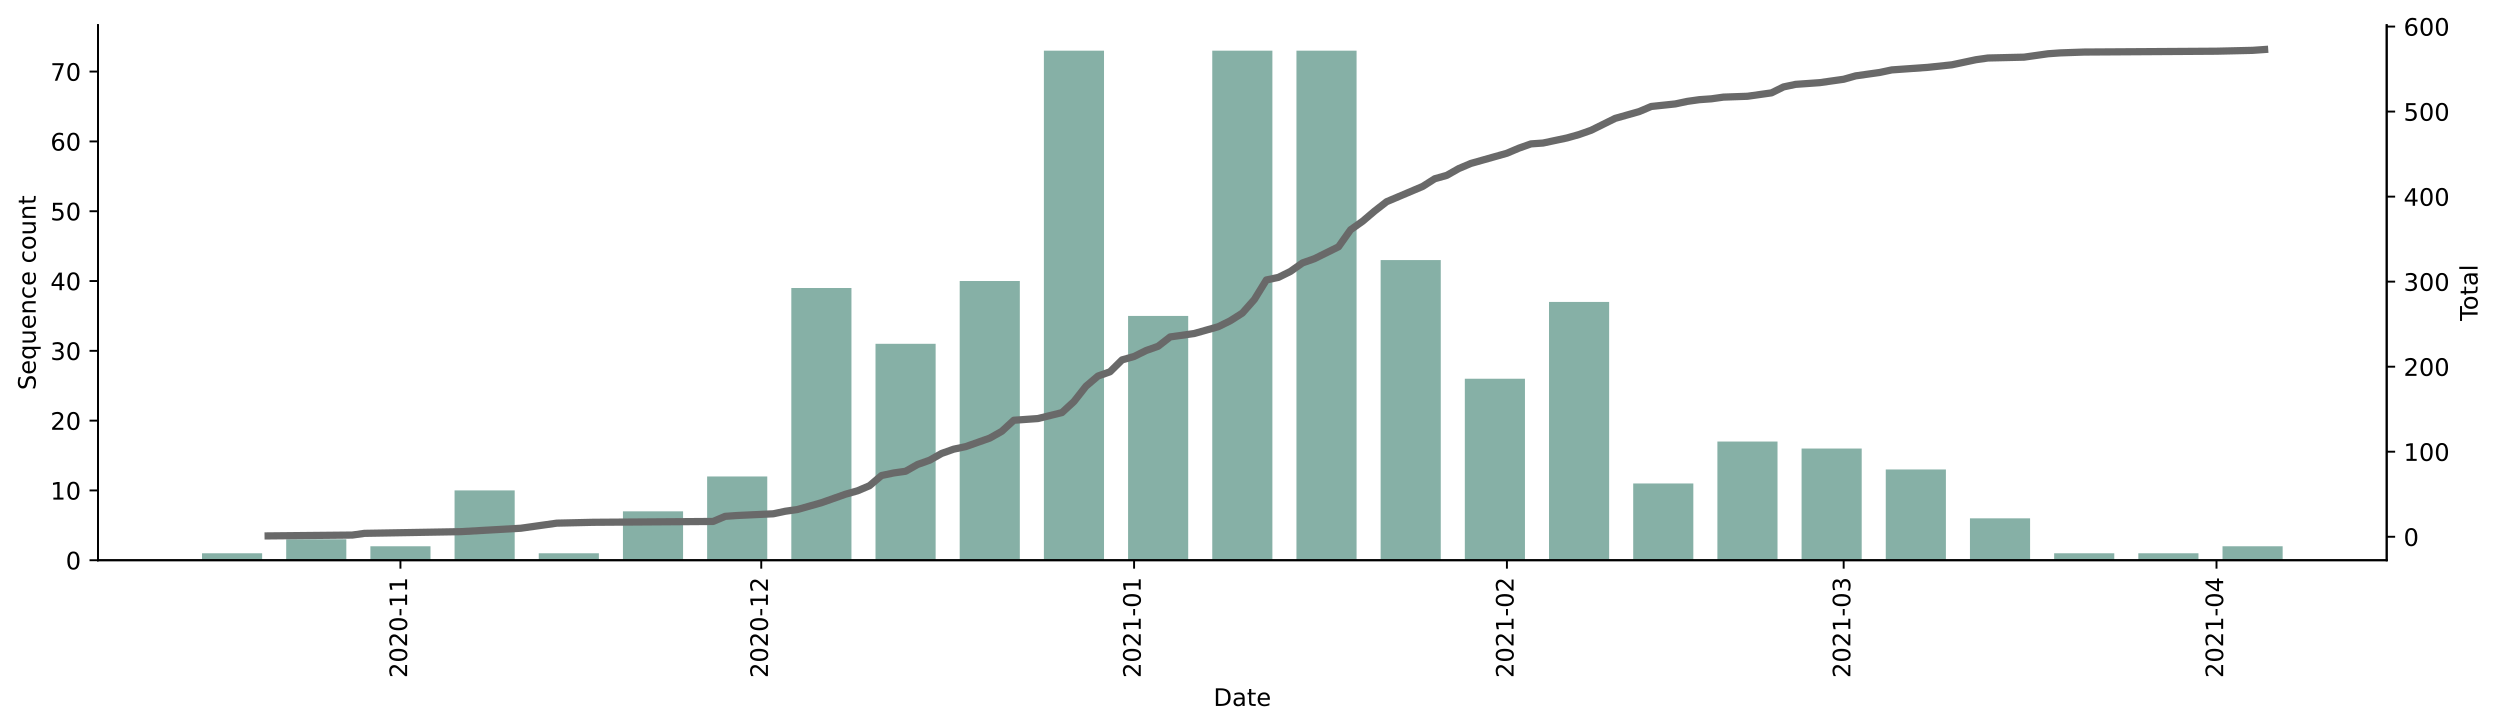 <?xml version="1.0" encoding="utf-8" standalone="no"?>
<!DOCTYPE svg PUBLIC "-//W3C//DTD SVG 1.1//EN"
  "http://www.w3.org/Graphics/SVG/1.1/DTD/svg11.dtd">
<!-- Created with matplotlib (https://matplotlib.org/) -->
<svg height="301.856pt" version="1.1" viewBox="0 0 1036.169 301.856" width="1036.169pt" xmlns="http://www.w3.org/2000/svg" xmlns:xlink="http://www.w3.org/1999/xlink">
 <defs>
  <style type="text/css">*{stroke-linecap:butt;stroke-linejoin:round;}</style>
 </defs>
 <g id="figure_1">
  <g id="patch_1">
   <path d="M 0 301.856 
L 1036.169 301.856 
L 1036.169 0 
L 0 0 
z
" style="fill:#ffffff;"/>
  </g>
  <g id="axes_1">
   <g id="patch_2">
    <path d="M 40.603 232.195 
L 989.203 232.195 
L 989.203 10.435 
L 40.603 10.435 
z
" style="fill:#ffffff;"/>
   </g>
   <g id="patch_3">
    <path clip-path="url(#p2c2c067bb2)" d="M 83.721 232.195 
L 108.645 232.195 
L 108.645 229.302 
L 83.721 229.302 
z
" style="fill:#86b0a6;"/>
   </g>
   <g id="patch_4">
    <path clip-path="url(#p2c2c067bb2)" d="M 118.615 232.195 
L 143.538 232.195 
L 143.538 223.516 
L 118.615 223.516 
z
" style="fill:#86b0a6;"/>
   </g>
   <g id="patch_5">
    <path clip-path="url(#p2c2c067bb2)" d="M 153.508 232.195 
L 178.432 232.195 
L 178.432 226.409 
L 153.508 226.409 
z
" style="fill:#86b0a6;"/>
   </g>
   <g id="patch_6">
    <path clip-path="url(#p2c2c067bb2)" d="M 188.401 232.195 
L 213.325 232.195 
L 213.325 203.264 
L 188.401 203.264 
z
" style="fill:#86b0a6;"/>
   </g>
   <g id="patch_7">
    <path clip-path="url(#p2c2c067bb2)" d="M 223.295 232.195 
L 248.218 232.195 
L 248.218 229.302 
L 223.295 229.302 
z
" style="fill:#86b0a6;"/>
   </g>
   <g id="patch_8">
    <path clip-path="url(#p2c2c067bb2)" d="M 258.188 232.195 
L 283.112 232.195 
L 283.112 211.943 
L 258.188 211.943 
z
" style="fill:#86b0a6;"/>
   </g>
   <g id="patch_9">
    <path clip-path="url(#p2c2c067bb2)" d="M 293.081 232.195 
L 318.005 232.195 
L 318.005 197.477 
L 293.081 197.477 
z
" style="fill:#86b0a6;"/>
   </g>
   <g id="patch_10">
    <path clip-path="url(#p2c2c067bb2)" d="M 327.975 232.195 
L 352.898 232.195 
L 352.898 119.362 
L 327.975 119.362 
z
" style="fill:#86b0a6;"/>
   </g>
   <g id="patch_11">
    <path clip-path="url(#p2c2c067bb2)" d="M 362.868 232.195 
L 387.792 232.195 
L 387.792 142.508 
L 362.868 142.508 
z
" style="fill:#86b0a6;"/>
   </g>
   <g id="patch_12">
    <path clip-path="url(#p2c2c067bb2)" d="M 397.761 232.195 
L 422.685 232.195 
L 422.685 116.469 
L 397.761 116.469 
z
" style="fill:#86b0a6;"/>
   </g>
   <g id="patch_13">
    <path clip-path="url(#p2c2c067bb2)" d="M 432.655 232.195 
L 457.578 232.195 
L 457.578 20.995 
L 432.655 20.995 
z
" style="fill:#86b0a6;"/>
   </g>
   <g id="patch_14">
    <path clip-path="url(#p2c2c067bb2)" d="M 467.548 232.195 
L 492.472 232.195 
L 492.472 130.935 
L 467.548 130.935 
z
" style="fill:#86b0a6;"/>
   </g>
   <g id="patch_15">
    <path clip-path="url(#p2c2c067bb2)" d="M 502.441 232.195 
L 527.365 232.195 
L 527.365 20.995 
L 502.441 20.995 
z
" style="fill:#86b0a6;"/>
   </g>
   <g id="patch_16">
    <path clip-path="url(#p2c2c067bb2)" d="M 537.335 232.195 
L 562.258 232.195 
L 562.258 20.995 
L 537.335 20.995 
z
" style="fill:#86b0a6;"/>
   </g>
   <g id="patch_17">
    <path clip-path="url(#p2c2c067bb2)" d="M 572.228 232.195 
L 597.152 232.195 
L 597.152 107.79 
L 572.228 107.79 
z
" style="fill:#86b0a6;"/>
   </g>
   <g id="patch_18">
    <path clip-path="url(#p2c2c067bb2)" d="M 607.121 232.195 
L 632.045 232.195 
L 632.045 156.973 
L 607.121 156.973 
z
" style="fill:#86b0a6;"/>
   </g>
   <g id="patch_19">
    <path clip-path="url(#p2c2c067bb2)" d="M 642.015 232.195 
L 666.938 232.195 
L 666.938 125.149 
L 642.015 125.149 
z
" style="fill:#86b0a6;"/>
   </g>
   <g id="patch_20">
    <path clip-path="url(#p2c2c067bb2)" d="M 676.908 232.195 
L 701.832 232.195 
L 701.832 200.371 
L 676.908 200.371 
z
" style="fill:#86b0a6;"/>
   </g>
   <g id="patch_21">
    <path clip-path="url(#p2c2c067bb2)" d="M 711.801 232.195 
L 736.725 232.195 
L 736.725 183.012 
L 711.801 183.012 
z
" style="fill:#86b0a6;"/>
   </g>
   <g id="patch_22">
    <path clip-path="url(#p2c2c067bb2)" d="M 746.695 232.195 
L 771.618 232.195 
L 771.618 185.905 
L 746.695 185.905 
z
" style="fill:#86b0a6;"/>
   </g>
   <g id="patch_23">
    <path clip-path="url(#p2c2c067bb2)" d="M 781.588 232.195 
L 806.512 232.195 
L 806.512 194.584 
L 781.588 194.584 
z
" style="fill:#86b0a6;"/>
   </g>
   <g id="patch_24">
    <path clip-path="url(#p2c2c067bb2)" d="M 816.481 232.195 
L 841.405 232.195 
L 841.405 214.836 
L 816.481 214.836 
z
" style="fill:#86b0a6;"/>
   </g>
   <g id="patch_25">
    <path clip-path="url(#p2c2c067bb2)" d="M 851.374 232.195 
L 876.298 232.195 
L 876.298 229.302 
L 851.374 229.302 
z
" style="fill:#86b0a6;"/>
   </g>
   <g id="patch_26">
    <path clip-path="url(#p2c2c067bb2)" d="M 886.268 232.195 
L 911.192 232.195 
L 911.192 229.302 
L 886.268 229.302 
z
" style="fill:#86b0a6;"/>
   </g>
   <g id="patch_27">
    <path clip-path="url(#p2c2c067bb2)" d="M 921.161 232.195 
L 946.085 232.195 
L 946.085 226.409 
L 921.161 226.409 
z
" style="fill:#86b0a6;"/>
   </g>
   <g id="matplotlib.axis_1">
    <g id="xtick_1">
     <g id="line2d_1">
      <defs>
       <path d="M 0 0 
L 0 3.5 
" id="m736e546b39" style="stroke:#000000;stroke-width:0.8;"/>
      </defs>
      <g>
       <use style="stroke:#000000;stroke-width:0.8;" x="165.97" xlink:href="#m736e546b39" y="232.195"/>
      </g>
     </g>
     <g id="text_1">
      <!-- 2020-11 -->
      <g transform="translate(168.729 280.978)rotate(-90)scale(0.1 -0.1)">
       <defs>
        <path d="M 19.188 8.297 
L 53.609 8.297 
L 53.609 0 
L 7.328 0 
L 7.328 8.297 
Q 12.938 14.109 22.625 23.891 
Q 32.328 33.688 34.812 36.531 
Q 39.547 41.844 41.422 45.531 
Q 43.312 49.219 43.312 52.781 
Q 43.312 58.594 39.234 62.25 
Q 35.156 65.922 28.609 65.922 
Q 23.969 65.922 18.812 64.312 
Q 13.672 62.703 7.812 59.422 
L 7.812 69.391 
Q 13.766 71.781 18.938 73 
Q 24.125 74.219 28.422 74.219 
Q 39.75 74.219 46.484 68.547 
Q 53.219 62.891 53.219 53.422 
Q 53.219 48.922 51.531 44.891 
Q 49.859 40.875 45.406 35.406 
Q 44.188 33.984 37.641 27.219 
Q 31.109 20.453 19.188 8.297 
z
" id="DejaVuSans-50"/>
        <path d="M 31.781 66.406 
Q 24.172 66.406 20.328 58.906 
Q 16.5 51.422 16.5 36.375 
Q 16.5 21.391 20.328 13.891 
Q 24.172 6.391 31.781 6.391 
Q 39.453 6.391 43.281 13.891 
Q 47.125 21.391 47.125 36.375 
Q 47.125 51.422 43.281 58.906 
Q 39.453 66.406 31.781 66.406 
z
M 31.781 74.219 
Q 44.047 74.219 50.516 64.516 
Q 56.984 54.828 56.984 36.375 
Q 56.984 17.969 50.516 8.266 
Q 44.047 -1.422 31.781 -1.422 
Q 19.531 -1.422 13.062 8.266 
Q 6.594 17.969 6.594 36.375 
Q 6.594 54.828 13.062 64.516 
Q 19.531 74.219 31.781 74.219 
z
" id="DejaVuSans-48"/>
        <path d="M 4.891 31.391 
L 31.203 31.391 
L 31.203 23.391 
L 4.891 23.391 
z
" id="DejaVuSans-45"/>
        <path d="M 12.406 8.297 
L 28.516 8.297 
L 28.516 63.922 
L 10.984 60.406 
L 10.984 69.391 
L 28.422 72.906 
L 38.281 72.906 
L 38.281 8.297 
L 54.391 8.297 
L 54.391 0 
L 12.406 0 
z
" id="DejaVuSans-49"/>
       </defs>
       <use xlink:href="#DejaVuSans-50"/>
       <use x="63.623" xlink:href="#DejaVuSans-48"/>
       <use x="127.246" xlink:href="#DejaVuSans-50"/>
       <use x="190.869" xlink:href="#DejaVuSans-48"/>
       <use x="254.492" xlink:href="#DejaVuSans-45"/>
       <use x="290.576" xlink:href="#DejaVuSans-49"/>
       <use x="354.199" xlink:href="#DejaVuSans-49"/>
      </g>
     </g>
    </g>
    <g id="xtick_2">
     <g id="line2d_2">
      <g>
       <use style="stroke:#000000;stroke-width:0.8;" x="315.513" xlink:href="#m736e546b39" y="232.195"/>
      </g>
     </g>
     <g id="text_2">
      <!-- 2020-12 -->
      <g transform="translate(318.272 280.978)rotate(-90)scale(0.1 -0.1)">
       <use xlink:href="#DejaVuSans-50"/>
       <use x="63.623" xlink:href="#DejaVuSans-48"/>
       <use x="127.246" xlink:href="#DejaVuSans-50"/>
       <use x="190.869" xlink:href="#DejaVuSans-48"/>
       <use x="254.492" xlink:href="#DejaVuSans-45"/>
       <use x="290.576" xlink:href="#DejaVuSans-49"/>
       <use x="354.199" xlink:href="#DejaVuSans-50"/>
      </g>
     </g>
    </g>
    <g id="xtick_3">
     <g id="line2d_3">
      <g>
       <use style="stroke:#000000;stroke-width:0.8;" x="470.04" xlink:href="#m736e546b39" y="232.195"/>
      </g>
     </g>
     <g id="text_3">
      <!-- 2021-01 -->
      <g transform="translate(472.8 280.978)rotate(-90)scale(0.1 -0.1)">
       <use xlink:href="#DejaVuSans-50"/>
       <use x="63.623" xlink:href="#DejaVuSans-48"/>
       <use x="127.246" xlink:href="#DejaVuSans-50"/>
       <use x="190.869" xlink:href="#DejaVuSans-49"/>
       <use x="254.492" xlink:href="#DejaVuSans-45"/>
       <use x="290.576" xlink:href="#DejaVuSans-48"/>
       <use x="354.199" xlink:href="#DejaVuSans-49"/>
      </g>
     </g>
    </g>
    <g id="xtick_4">
     <g id="line2d_4">
      <g>
       <use style="stroke:#000000;stroke-width:0.8;" x="624.568" xlink:href="#m736e546b39" y="232.195"/>
      </g>
     </g>
     <g id="text_4">
      <!-- 2021-02 -->
      <g transform="translate(627.327 280.978)rotate(-90)scale(0.1 -0.1)">
       <use xlink:href="#DejaVuSans-50"/>
       <use x="63.623" xlink:href="#DejaVuSans-48"/>
       <use x="127.246" xlink:href="#DejaVuSans-50"/>
       <use x="190.869" xlink:href="#DejaVuSans-49"/>
       <use x="254.492" xlink:href="#DejaVuSans-45"/>
       <use x="290.576" xlink:href="#DejaVuSans-48"/>
       <use x="354.199" xlink:href="#DejaVuSans-50"/>
      </g>
     </g>
    </g>
    <g id="xtick_5">
     <g id="line2d_5">
      <g>
       <use style="stroke:#000000;stroke-width:0.8;" x="764.141" xlink:href="#m736e546b39" y="232.195"/>
      </g>
     </g>
     <g id="text_5">
      <!-- 2021-03 -->
      <g transform="translate(766.901 280.978)rotate(-90)scale(0.1 -0.1)">
       <defs>
        <path d="M 40.578 39.312 
Q 47.656 37.797 51.625 33 
Q 55.609 28.219 55.609 21.188 
Q 55.609 10.406 48.188 4.484 
Q 40.766 -1.422 27.094 -1.422 
Q 22.516 -1.422 17.656 -0.516 
Q 12.797 0.391 7.625 2.203 
L 7.625 11.719 
Q 11.719 9.328 16.594 8.109 
Q 21.484 6.891 26.812 6.891 
Q 36.078 6.891 40.938 10.547 
Q 45.797 14.203 45.797 21.188 
Q 45.797 27.641 41.281 31.266 
Q 36.766 34.906 28.719 34.906 
L 20.219 34.906 
L 20.219 43.016 
L 29.109 43.016 
Q 36.375 43.016 40.234 45.922 
Q 44.094 48.828 44.094 54.297 
Q 44.094 59.906 40.109 62.906 
Q 36.141 65.922 28.719 65.922 
Q 24.656 65.922 20.016 65.031 
Q 15.375 64.156 9.812 62.312 
L 9.812 71.094 
Q 15.438 72.656 20.344 73.438 
Q 25.25 74.219 29.594 74.219 
Q 40.828 74.219 47.359 69.109 
Q 53.906 64.016 53.906 55.328 
Q 53.906 49.266 50.438 45.094 
Q 46.969 40.922 40.578 39.312 
z
" id="DejaVuSans-51"/>
       </defs>
       <use xlink:href="#DejaVuSans-50"/>
       <use x="63.623" xlink:href="#DejaVuSans-48"/>
       <use x="127.246" xlink:href="#DejaVuSans-50"/>
       <use x="190.869" xlink:href="#DejaVuSans-49"/>
       <use x="254.492" xlink:href="#DejaVuSans-45"/>
       <use x="290.576" xlink:href="#DejaVuSans-48"/>
       <use x="354.199" xlink:href="#DejaVuSans-51"/>
      </g>
     </g>
    </g>
    <g id="xtick_6">
     <g id="line2d_6">
      <g>
       <use style="stroke:#000000;stroke-width:0.8;" x="918.669" xlink:href="#m736e546b39" y="232.195"/>
      </g>
     </g>
     <g id="text_6">
      <!-- 2021-04 -->
      <g transform="translate(921.428 280.978)rotate(-90)scale(0.1 -0.1)">
       <defs>
        <path d="M 37.797 64.312 
L 12.891 25.391 
L 37.797 25.391 
z
M 35.203 72.906 
L 47.609 72.906 
L 47.609 25.391 
L 58.016 25.391 
L 58.016 17.188 
L 47.609 17.188 
L 47.609 0 
L 37.797 0 
L 37.797 17.188 
L 4.891 17.188 
L 4.891 26.703 
z
" id="DejaVuSans-52"/>
       </defs>
       <use xlink:href="#DejaVuSans-50"/>
       <use x="63.623" xlink:href="#DejaVuSans-48"/>
       <use x="127.246" xlink:href="#DejaVuSans-50"/>
       <use x="190.869" xlink:href="#DejaVuSans-49"/>
       <use x="254.492" xlink:href="#DejaVuSans-45"/>
       <use x="290.576" xlink:href="#DejaVuSans-48"/>
       <use x="354.199" xlink:href="#DejaVuSans-52"/>
      </g>
     </g>
    </g>
    <g id="text_7">
     <!-- Date -->
     <g transform="translate(502.952 292.577)scale(0.1 -0.1)">
      <defs>
       <path d="M 19.672 64.797 
L 19.672 8.109 
L 31.594 8.109 
Q 46.688 8.109 53.688 14.938 
Q 60.688 21.781 60.688 36.531 
Q 60.688 51.172 53.688 57.984 
Q 46.688 64.797 31.594 64.797 
z
M 9.812 72.906 
L 30.078 72.906 
Q 51.266 72.906 61.172 64.094 
Q 71.094 55.281 71.094 36.531 
Q 71.094 17.672 61.125 8.828 
Q 51.172 0 30.078 0 
L 9.812 0 
z
" id="DejaVuSans-68"/>
       <path d="M 34.281 27.484 
Q 23.391 27.484 19.188 25 
Q 14.984 22.516 14.984 16.5 
Q 14.984 11.719 18.141 8.906 
Q 21.297 6.109 26.703 6.109 
Q 34.188 6.109 38.703 11.406 
Q 43.219 16.703 43.219 25.484 
L 43.219 27.484 
z
M 52.203 31.203 
L 52.203 0 
L 43.219 0 
L 43.219 8.297 
Q 40.141 3.328 35.547 0.953 
Q 30.953 -1.422 24.312 -1.422 
Q 15.922 -1.422 10.953 3.297 
Q 6 8.016 6 15.922 
Q 6 25.141 12.172 29.828 
Q 18.359 34.516 30.609 34.516 
L 43.219 34.516 
L 43.219 35.406 
Q 43.219 41.609 39.141 45 
Q 35.062 48.391 27.688 48.391 
Q 23 48.391 18.547 47.266 
Q 14.109 46.141 10.016 43.891 
L 10.016 52.203 
Q 14.938 54.109 19.578 55.047 
Q 24.219 56 28.609 56 
Q 40.484 56 46.344 49.844 
Q 52.203 43.703 52.203 31.203 
z
" id="DejaVuSans-97"/>
       <path d="M 18.312 70.219 
L 18.312 54.688 
L 36.812 54.688 
L 36.812 47.703 
L 18.312 47.703 
L 18.312 18.016 
Q 18.312 11.328 20.141 9.422 
Q 21.969 7.516 27.594 7.516 
L 36.812 7.516 
L 36.812 0 
L 27.594 0 
Q 17.188 0 13.234 3.875 
Q 9.281 7.766 9.281 18.016 
L 9.281 47.703 
L 2.688 47.703 
L 2.688 54.688 
L 9.281 54.688 
L 9.281 70.219 
z
" id="DejaVuSans-116"/>
       <path d="M 56.203 29.594 
L 56.203 25.203 
L 14.891 25.203 
Q 15.484 15.922 20.484 11.062 
Q 25.484 6.203 34.422 6.203 
Q 39.594 6.203 44.453 7.469 
Q 49.312 8.734 54.109 11.281 
L 54.109 2.781 
Q 49.266 0.734 44.188 -0.344 
Q 39.109 -1.422 33.891 -1.422 
Q 20.797 -1.422 13.156 6.188 
Q 5.516 13.812 5.516 26.812 
Q 5.516 40.234 12.766 48.109 
Q 20.016 56 32.328 56 
Q 43.359 56 49.781 48.891 
Q 56.203 41.797 56.203 29.594 
z
M 47.219 32.234 
Q 47.125 39.594 43.094 43.984 
Q 39.062 48.391 32.422 48.391 
Q 24.906 48.391 20.391 44.141 
Q 15.875 39.891 15.188 32.172 
z
" id="DejaVuSans-101"/>
      </defs>
      <use xlink:href="#DejaVuSans-68"/>
      <use x="77.002" xlink:href="#DejaVuSans-97"/>
      <use x="138.281" xlink:href="#DejaVuSans-116"/>
      <use x="177.49" xlink:href="#DejaVuSans-101"/>
     </g>
    </g>
   </g>
   <g id="matplotlib.axis_2">
    <g id="ytick_1">
     <g id="line2d_7">
      <defs>
       <path d="M 0 0 
L -3.5 0 
" id="mfc0627f888" style="stroke:#000000;stroke-width:0.8;"/>
      </defs>
      <g>
       <use style="stroke:#000000;stroke-width:0.8;" x="40.603" xlink:href="#mfc0627f888" y="232.195"/>
      </g>
     </g>
     <g id="text_8">
      <!-- 0 -->
      <g transform="translate(27.241 235.995)scale(0.1 -0.1)">
       <use xlink:href="#DejaVuSans-48"/>
      </g>
     </g>
    </g>
    <g id="ytick_2">
     <g id="line2d_8">
      <g>
       <use style="stroke:#000000;stroke-width:0.8;" x="40.603" xlink:href="#mfc0627f888" y="203.264"/>
      </g>
     </g>
     <g id="text_9">
      <!-- 10 -->
      <g transform="translate(20.878 207.063)scale(0.1 -0.1)">
       <use xlink:href="#DejaVuSans-49"/>
       <use x="63.623" xlink:href="#DejaVuSans-48"/>
      </g>
     </g>
    </g>
    <g id="ytick_3">
     <g id="line2d_9">
      <g>
       <use style="stroke:#000000;stroke-width:0.8;" x="40.603" xlink:href="#mfc0627f888" y="174.332"/>
      </g>
     </g>
     <g id="text_10">
      <!-- 20 -->
      <g transform="translate(20.878 178.132)scale(0.1 -0.1)">
       <use xlink:href="#DejaVuSans-50"/>
       <use x="63.623" xlink:href="#DejaVuSans-48"/>
      </g>
     </g>
    </g>
    <g id="ytick_4">
     <g id="line2d_10">
      <g>
       <use style="stroke:#000000;stroke-width:0.8;" x="40.603" xlink:href="#mfc0627f888" y="145.401"/>
      </g>
     </g>
     <g id="text_11">
      <!-- 30 -->
      <g transform="translate(20.878 149.2)scale(0.1 -0.1)">
       <use xlink:href="#DejaVuSans-51"/>
       <use x="63.623" xlink:href="#DejaVuSans-48"/>
      </g>
     </g>
    </g>
    <g id="ytick_5">
     <g id="line2d_11">
      <g>
       <use style="stroke:#000000;stroke-width:0.8;" x="40.603" xlink:href="#mfc0627f888" y="116.469"/>
      </g>
     </g>
     <g id="text_12">
      <!-- 40 -->
      <g transform="translate(20.878 120.268)scale(0.1 -0.1)">
       <use xlink:href="#DejaVuSans-52"/>
       <use x="63.623" xlink:href="#DejaVuSans-48"/>
      </g>
     </g>
    </g>
    <g id="ytick_6">
     <g id="line2d_12">
      <g>
       <use style="stroke:#000000;stroke-width:0.8;" x="40.603" xlink:href="#mfc0627f888" y="87.538"/>
      </g>
     </g>
     <g id="text_13">
      <!-- 50 -->
      <g transform="translate(20.878 91.337)scale(0.1 -0.1)">
       <defs>
        <path d="M 10.797 72.906 
L 49.516 72.906 
L 49.516 64.594 
L 19.828 64.594 
L 19.828 46.734 
Q 21.969 47.469 24.109 47.828 
Q 26.266 48.188 28.422 48.188 
Q 40.625 48.188 47.75 41.5 
Q 54.891 34.812 54.891 23.391 
Q 54.891 11.625 47.562 5.094 
Q 40.234 -1.422 26.906 -1.422 
Q 22.312 -1.422 17.547 -0.641 
Q 12.797 0.141 7.719 1.703 
L 7.719 11.625 
Q 12.109 9.234 16.797 8.062 
Q 21.484 6.891 26.703 6.891 
Q 35.156 6.891 40.078 11.328 
Q 45.016 15.766 45.016 23.391 
Q 45.016 31 40.078 35.438 
Q 35.156 39.891 26.703 39.891 
Q 22.75 39.891 18.812 39.016 
Q 14.891 38.141 10.797 36.281 
z
" id="DejaVuSans-53"/>
       </defs>
       <use xlink:href="#DejaVuSans-53"/>
       <use x="63.623" xlink:href="#DejaVuSans-48"/>
      </g>
     </g>
    </g>
    <g id="ytick_7">
     <g id="line2d_13">
      <g>
       <use style="stroke:#000000;stroke-width:0.8;" x="40.603" xlink:href="#mfc0627f888" y="58.606"/>
      </g>
     </g>
     <g id="text_14">
      <!-- 60 -->
      <g transform="translate(20.878 62.405)scale(0.1 -0.1)">
       <defs>
        <path d="M 33.016 40.375 
Q 26.375 40.375 22.484 35.828 
Q 18.609 31.297 18.609 23.391 
Q 18.609 15.531 22.484 10.953 
Q 26.375 6.391 33.016 6.391 
Q 39.656 6.391 43.531 10.953 
Q 47.406 15.531 47.406 23.391 
Q 47.406 31.297 43.531 35.828 
Q 39.656 40.375 33.016 40.375 
z
M 52.594 71.297 
L 52.594 62.312 
Q 48.875 64.062 45.094 64.984 
Q 41.312 65.922 37.594 65.922 
Q 27.828 65.922 22.672 59.328 
Q 17.531 52.734 16.797 39.406 
Q 19.672 43.656 24.016 45.922 
Q 28.375 48.188 33.594 48.188 
Q 44.578 48.188 50.953 41.516 
Q 57.328 34.859 57.328 23.391 
Q 57.328 12.156 50.688 5.359 
Q 44.047 -1.422 33.016 -1.422 
Q 20.359 -1.422 13.672 8.266 
Q 6.984 17.969 6.984 36.375 
Q 6.984 53.656 15.188 63.938 
Q 23.391 74.219 37.203 74.219 
Q 40.922 74.219 44.703 73.484 
Q 48.484 72.75 52.594 71.297 
z
" id="DejaVuSans-54"/>
       </defs>
       <use xlink:href="#DejaVuSans-54"/>
       <use x="63.623" xlink:href="#DejaVuSans-48"/>
      </g>
     </g>
    </g>
    <g id="ytick_8">
     <g id="line2d_14">
      <g>
       <use style="stroke:#000000;stroke-width:0.8;" x="40.603" xlink:href="#mfc0627f888" y="29.675"/>
      </g>
     </g>
     <g id="text_15">
      <!-- 70 -->
      <g transform="translate(20.878 33.474)scale(0.1 -0.1)">
       <defs>
        <path d="M 8.203 72.906 
L 55.078 72.906 
L 55.078 68.703 
L 28.609 0 
L 18.312 0 
L 43.219 64.594 
L 8.203 64.594 
z
" id="DejaVuSans-55"/>
       </defs>
       <use xlink:href="#DejaVuSans-55"/>
       <use x="63.623" xlink:href="#DejaVuSans-48"/>
      </g>
     </g>
    </g>
    <g id="text_16">
     <!-- Sequence count -->
     <g transform="translate(14.798 161.675)rotate(-90)scale(0.1 -0.1)">
      <defs>
       <path d="M 53.516 70.516 
L 53.516 60.891 
Q 47.906 63.578 42.922 64.891 
Q 37.938 66.219 33.297 66.219 
Q 25.25 66.219 20.875 63.094 
Q 16.5 59.969 16.5 54.203 
Q 16.5 49.359 19.406 46.891 
Q 22.312 44.438 30.422 42.922 
L 36.375 41.703 
Q 47.406 39.594 52.656 34.297 
Q 57.906 29 57.906 20.125 
Q 57.906 9.516 50.797 4.047 
Q 43.703 -1.422 29.984 -1.422 
Q 24.812 -1.422 18.969 -0.25 
Q 13.141 0.922 6.891 3.219 
L 6.891 13.375 
Q 12.891 10.016 18.656 8.297 
Q 24.422 6.594 29.984 6.594 
Q 38.422 6.594 43.016 9.906 
Q 47.609 13.234 47.609 19.391 
Q 47.609 24.75 44.312 27.781 
Q 41.016 30.812 33.5 32.328 
L 27.484 33.5 
Q 16.453 35.688 11.516 40.375 
Q 6.594 45.062 6.594 53.422 
Q 6.594 63.094 13.406 68.656 
Q 20.219 74.219 32.172 74.219 
Q 37.312 74.219 42.625 73.281 
Q 47.953 72.359 53.516 70.516 
z
" id="DejaVuSans-83"/>
       <path d="M 14.797 27.297 
Q 14.797 17.391 18.875 11.75 
Q 22.953 6.109 30.078 6.109 
Q 37.203 6.109 41.297 11.75 
Q 45.406 17.391 45.406 27.297 
Q 45.406 37.203 41.297 42.844 
Q 37.203 48.484 30.078 48.484 
Q 22.953 48.484 18.875 42.844 
Q 14.797 37.203 14.797 27.297 
z
M 45.406 8.203 
Q 42.578 3.328 38.25 0.953 
Q 33.938 -1.422 27.875 -1.422 
Q 17.969 -1.422 11.734 6.484 
Q 5.516 14.406 5.516 27.297 
Q 5.516 40.188 11.734 48.094 
Q 17.969 56 27.875 56 
Q 33.938 56 38.25 53.625 
Q 42.578 51.266 45.406 46.391 
L 45.406 54.688 
L 54.391 54.688 
L 54.391 -20.797 
L 45.406 -20.797 
z
" id="DejaVuSans-113"/>
       <path d="M 8.5 21.578 
L 8.5 54.688 
L 17.484 54.688 
L 17.484 21.922 
Q 17.484 14.156 20.5 10.266 
Q 23.531 6.391 29.594 6.391 
Q 36.859 6.391 41.078 11.031 
Q 45.312 15.672 45.312 23.688 
L 45.312 54.688 
L 54.297 54.688 
L 54.297 0 
L 45.312 0 
L 45.312 8.406 
Q 42.047 3.422 37.719 1 
Q 33.406 -1.422 27.688 -1.422 
Q 18.266 -1.422 13.375 4.438 
Q 8.5 10.297 8.5 21.578 
z
M 31.109 56 
z
" id="DejaVuSans-117"/>
       <path d="M 54.891 33.016 
L 54.891 0 
L 45.906 0 
L 45.906 32.719 
Q 45.906 40.484 42.875 44.328 
Q 39.844 48.188 33.797 48.188 
Q 26.516 48.188 22.312 43.547 
Q 18.109 38.922 18.109 30.906 
L 18.109 0 
L 9.078 0 
L 9.078 54.688 
L 18.109 54.688 
L 18.109 46.188 
Q 21.344 51.125 25.703 53.562 
Q 30.078 56 35.797 56 
Q 45.219 56 50.047 50.172 
Q 54.891 44.344 54.891 33.016 
z
" id="DejaVuSans-110"/>
       <path d="M 48.781 52.594 
L 48.781 44.188 
Q 44.969 46.297 41.141 47.344 
Q 37.312 48.391 33.406 48.391 
Q 24.656 48.391 19.812 42.844 
Q 14.984 37.312 14.984 27.297 
Q 14.984 17.281 19.812 11.734 
Q 24.656 6.203 33.406 6.203 
Q 37.312 6.203 41.141 7.25 
Q 44.969 8.297 48.781 10.406 
L 48.781 2.094 
Q 45.016 0.344 40.984 -0.531 
Q 36.969 -1.422 32.422 -1.422 
Q 20.062 -1.422 12.781 6.344 
Q 5.516 14.109 5.516 27.297 
Q 5.516 40.672 12.859 48.328 
Q 20.219 56 33.016 56 
Q 37.156 56 41.109 55.141 
Q 45.062 54.297 48.781 52.594 
z
" id="DejaVuSans-99"/>
       <path id="DejaVuSans-32"/>
       <path d="M 30.609 48.391 
Q 23.391 48.391 19.188 42.75 
Q 14.984 37.109 14.984 27.297 
Q 14.984 17.484 19.156 11.844 
Q 23.344 6.203 30.609 6.203 
Q 37.797 6.203 41.984 11.859 
Q 46.188 17.531 46.188 27.297 
Q 46.188 37.016 41.984 42.703 
Q 37.797 48.391 30.609 48.391 
z
M 30.609 56 
Q 42.328 56 49.016 48.375 
Q 55.719 40.766 55.719 27.297 
Q 55.719 13.875 49.016 6.219 
Q 42.328 -1.422 30.609 -1.422 
Q 18.844 -1.422 12.172 6.219 
Q 5.516 13.875 5.516 27.297 
Q 5.516 40.766 12.172 48.375 
Q 18.844 56 30.609 56 
z
" id="DejaVuSans-111"/>
      </defs>
      <use xlink:href="#DejaVuSans-83"/>
      <use x="63.477" xlink:href="#DejaVuSans-101"/>
      <use x="125" xlink:href="#DejaVuSans-113"/>
      <use x="188.477" xlink:href="#DejaVuSans-117"/>
      <use x="251.855" xlink:href="#DejaVuSans-101"/>
      <use x="313.379" xlink:href="#DejaVuSans-110"/>
      <use x="376.758" xlink:href="#DejaVuSans-99"/>
      <use x="431.738" xlink:href="#DejaVuSans-101"/>
      <use x="493.262" xlink:href="#DejaVuSans-32"/>
      <use x="525.049" xlink:href="#DejaVuSans-99"/>
      <use x="580.029" xlink:href="#DejaVuSans-111"/>
      <use x="641.211" xlink:href="#DejaVuSans-117"/>
      <use x="704.59" xlink:href="#DejaVuSans-110"/>
      <use x="767.969" xlink:href="#DejaVuSans-116"/>
     </g>
    </g>
   </g>
   <g id="patch_28">
    <path d="M 40.603 232.195 
L 40.603 10.435 
" style="fill:none;stroke:#000000;stroke-linecap:square;stroke-linejoin:miter;stroke-width:0.8;"/>
   </g>
   <g id="patch_29">
    <path d="M 989.203 232.195 
L 989.203 10.435 
" style="fill:none;stroke:#000000;stroke-linecap:square;stroke-linejoin:miter;stroke-width:0.8;"/>
   </g>
   <g id="patch_30">
    <path d="M 40.603 232.195 
L 989.203 232.195 
" style="fill:none;stroke:#000000;stroke-linecap:square;stroke-linejoin:miter;stroke-width:0.8;"/>
   </g>
  </g>
  <g id="axes_2">
   <g id="matplotlib.axis_3">
    <g id="ytick_9">
     <g id="line2d_15">
      <defs>
       <path d="M 0 0 
L 3.5 0 
" id="mb85b08a6c4" style="stroke:#000000;stroke-width:0.8;"/>
      </defs>
      <g>
       <use style="stroke:#000000;stroke-width:0.8;" x="989.203" xlink:href="#mb85b08a6c4" y="222.468"/>
      </g>
     </g>
     <g id="text_17">
      <!-- 0 -->
      <g transform="translate(996.203 226.267)scale(0.1 -0.1)">
       <use xlink:href="#DejaVuSans-48"/>
      </g>
     </g>
    </g>
    <g id="ytick_10">
     <g id="line2d_16">
      <g>
       <use style="stroke:#000000;stroke-width:0.8;" x="989.203" xlink:href="#mb85b08a6c4" y="187.223"/>
      </g>
     </g>
     <g id="text_18">
      <!-- 100 -->
      <g transform="translate(996.203 191.022)scale(0.1 -0.1)">
       <use xlink:href="#DejaVuSans-49"/>
       <use x="63.623" xlink:href="#DejaVuSans-48"/>
       <use x="127.246" xlink:href="#DejaVuSans-48"/>
      </g>
     </g>
    </g>
    <g id="ytick_11">
     <g id="line2d_17">
      <g>
       <use style="stroke:#000000;stroke-width:0.8;" x="989.203" xlink:href="#mb85b08a6c4" y="151.978"/>
      </g>
     </g>
     <g id="text_19">
      <!-- 200 -->
      <g transform="translate(996.203 155.777)scale(0.1 -0.1)">
       <use xlink:href="#DejaVuSans-50"/>
       <use x="63.623" xlink:href="#DejaVuSans-48"/>
       <use x="127.246" xlink:href="#DejaVuSans-48"/>
      </g>
     </g>
    </g>
    <g id="ytick_12">
     <g id="line2d_18">
      <g>
       <use style="stroke:#000000;stroke-width:0.8;" x="989.203" xlink:href="#mb85b08a6c4" y="116.733"/>
      </g>
     </g>
     <g id="text_20">
      <!-- 300 -->
      <g transform="translate(996.203 120.533)scale(0.1 -0.1)">
       <use xlink:href="#DejaVuSans-51"/>
       <use x="63.623" xlink:href="#DejaVuSans-48"/>
       <use x="127.246" xlink:href="#DejaVuSans-48"/>
      </g>
     </g>
    </g>
    <g id="ytick_13">
     <g id="line2d_19">
      <g>
       <use style="stroke:#000000;stroke-width:0.8;" x="989.203" xlink:href="#mb85b08a6c4" y="81.489"/>
      </g>
     </g>
     <g id="text_21">
      <!-- 400 -->
      <g transform="translate(996.203 85.288)scale(0.1 -0.1)">
       <use xlink:href="#DejaVuSans-52"/>
       <use x="63.623" xlink:href="#DejaVuSans-48"/>
       <use x="127.246" xlink:href="#DejaVuSans-48"/>
      </g>
     </g>
    </g>
    <g id="ytick_14">
     <g id="line2d_20">
      <g>
       <use style="stroke:#000000;stroke-width:0.8;" x="989.203" xlink:href="#mb85b08a6c4" y="46.244"/>
      </g>
     </g>
     <g id="text_22">
      <!-- 500 -->
      <g transform="translate(996.203 50.043)scale(0.1 -0.1)">
       <use xlink:href="#DejaVuSans-53"/>
       <use x="63.623" xlink:href="#DejaVuSans-48"/>
       <use x="127.246" xlink:href="#DejaVuSans-48"/>
      </g>
     </g>
    </g>
    <g id="ytick_15">
     <g id="line2d_21">
      <g>
       <use style="stroke:#000000;stroke-width:0.8;" x="989.203" xlink:href="#mb85b08a6c4" y="10.999"/>
      </g>
     </g>
     <g id="text_23">
      <!-- 600 -->
      <g transform="translate(996.203 14.798)scale(0.1 -0.1)">
       <use xlink:href="#DejaVuSans-54"/>
       <use x="63.623" xlink:href="#DejaVuSans-48"/>
       <use x="127.246" xlink:href="#DejaVuSans-48"/>
      </g>
     </g>
    </g>
    <g id="text_24">
     <!-- Total -->
     <g transform="translate(1026.889 132.992)rotate(-90)scale(0.1 -0.1)">
      <defs>
       <path d="M -0.297 72.906 
L 61.375 72.906 
L 61.375 64.594 
L 35.5 64.594 
L 35.5 0 
L 25.594 0 
L 25.594 64.594 
L -0.297 64.594 
z
" id="DejaVuSans-84"/>
       <path d="M 9.422 75.984 
L 18.406 75.984 
L 18.406 0 
L 9.422 0 
z
" id="DejaVuSans-108"/>
      </defs>
      <use xlink:href="#DejaVuSans-84"/>
      <use x="44.084" xlink:href="#DejaVuSans-111"/>
      <use x="105.266" xlink:href="#DejaVuSans-116"/>
      <use x="144.475" xlink:href="#DejaVuSans-97"/>
      <use x="205.754" xlink:href="#DejaVuSans-108"/>
     </g>
    </g>
   </g>
   <g id="line2d_22">
    <path clip-path="url(#p2c2c067bb2)" d="M 111.137 222.115 
L 146.031 221.763 
L 151.016 221.058 
L 190.894 220.353 
L 215.817 218.943 
L 225.787 217.533 
L 230.772 216.829 
L 245.726 216.476 
L 295.574 216.124 
L 300.558 214.009 
L 305.543 213.657 
L 320.497 212.952 
L 325.482 211.894 
L 330.467 211.189 
L 335.452 209.78 
L 340.436 208.37 
L 350.406 204.845 
L 355.391 203.436 
L 360.376 201.321 
L 365.36 197.092 
L 370.345 196.034 
L 375.33 195.329 
L 380.315 192.51 
L 385.299 190.747 
L 390.284 187.928 
L 395.269 186.166 
L 400.254 185.108 
L 410.223 181.584 
L 415.208 178.764 
L 420.193 174.182 
L 430.162 173.478 
L 440.132 171.01 
L 445.116 166.429 
L 450.101 160.085 
L 455.086 155.855 
L 460.071 154.093 
L 465.056 149.159 
L 470.04 147.749 
L 475.025 145.282 
L 480.01 143.519 
L 484.995 139.643 
L 494.964 138.233 
L 499.949 136.823 
L 504.934 135.413 
L 509.918 132.946 
L 514.903 129.774 
L 519.888 124.135 
L 524.873 116.029 
L 529.857 114.971 
L 534.842 112.504 
L 539.827 108.98 
L 544.812 107.217 
L 549.796 104.75 
L 554.781 102.283 
L 559.766 95.234 
L 564.751 91.71 
L 569.735 87.48 
L 574.72 83.603 
L 579.705 81.489 
L 589.675 77.259 
L 594.659 74.087 
L 599.644 72.678 
L 604.629 69.858 
L 609.614 67.743 
L 614.598 66.333 
L 619.583 64.924 
L 624.568 63.514 
L 629.553 61.399 
L 634.537 59.637 
L 639.522 59.285 
L 644.507 58.227 
L 649.492 57.17 
L 654.476 55.76 
L 659.461 53.998 
L 664.446 51.531 
L 669.431 49.064 
L 674.415 47.654 
L 679.4 46.244 
L 684.385 44.129 
L 694.355 43.072 
L 699.339 42.015 
L 704.324 41.31 
L 709.309 40.957 
L 714.294 40.252 
L 724.263 39.9 
L 729.248 39.195 
L 734.233 38.49 
L 739.217 36.023 
L 744.202 34.966 
L 749.187 34.613 
L 754.172 34.261 
L 759.156 33.556 
L 764.141 32.851 
L 769.126 31.441 
L 774.111 30.736 
L 779.095 30.031 
L 784.08 28.974 
L 789.065 28.622 
L 799.034 27.917 
L 809.004 26.859 
L 813.989 25.802 
L 818.974 24.745 
L 823.958 24.04 
L 838.913 23.687 
L 843.897 22.982 
L 848.882 22.278 
L 853.867 21.925 
L 863.836 21.573 
L 918.669 21.22 
L 933.623 20.868 
L 938.608 20.515 
" style="fill:none;stroke:#696969;stroke-linecap:square;stroke-width:3;"/>
   </g>
   <g id="patch_31">
    <path d="M 40.603 232.195 
L 40.603 10.435 
" style="fill:none;stroke:#000000;stroke-linecap:square;stroke-linejoin:miter;stroke-width:0.8;"/>
   </g>
   <g id="patch_32">
    <path d="M 989.203 232.195 
L 989.203 10.435 
" style="fill:none;stroke:#000000;stroke-linecap:square;stroke-linejoin:miter;stroke-width:0.8;"/>
   </g>
   <g id="patch_33">
    <path d="M 40.603 232.195 
L 989.203 232.195 
" style="fill:none;stroke:#000000;stroke-linecap:square;stroke-linejoin:miter;stroke-width:0.8;"/>
   </g>
  </g>
 </g>
 <defs>
  <clipPath id="p2c2c067bb2">
   <rect height="221.76" width="948.6" x="40.603" y="10.435"/>
  </clipPath>
 </defs>
</svg>
